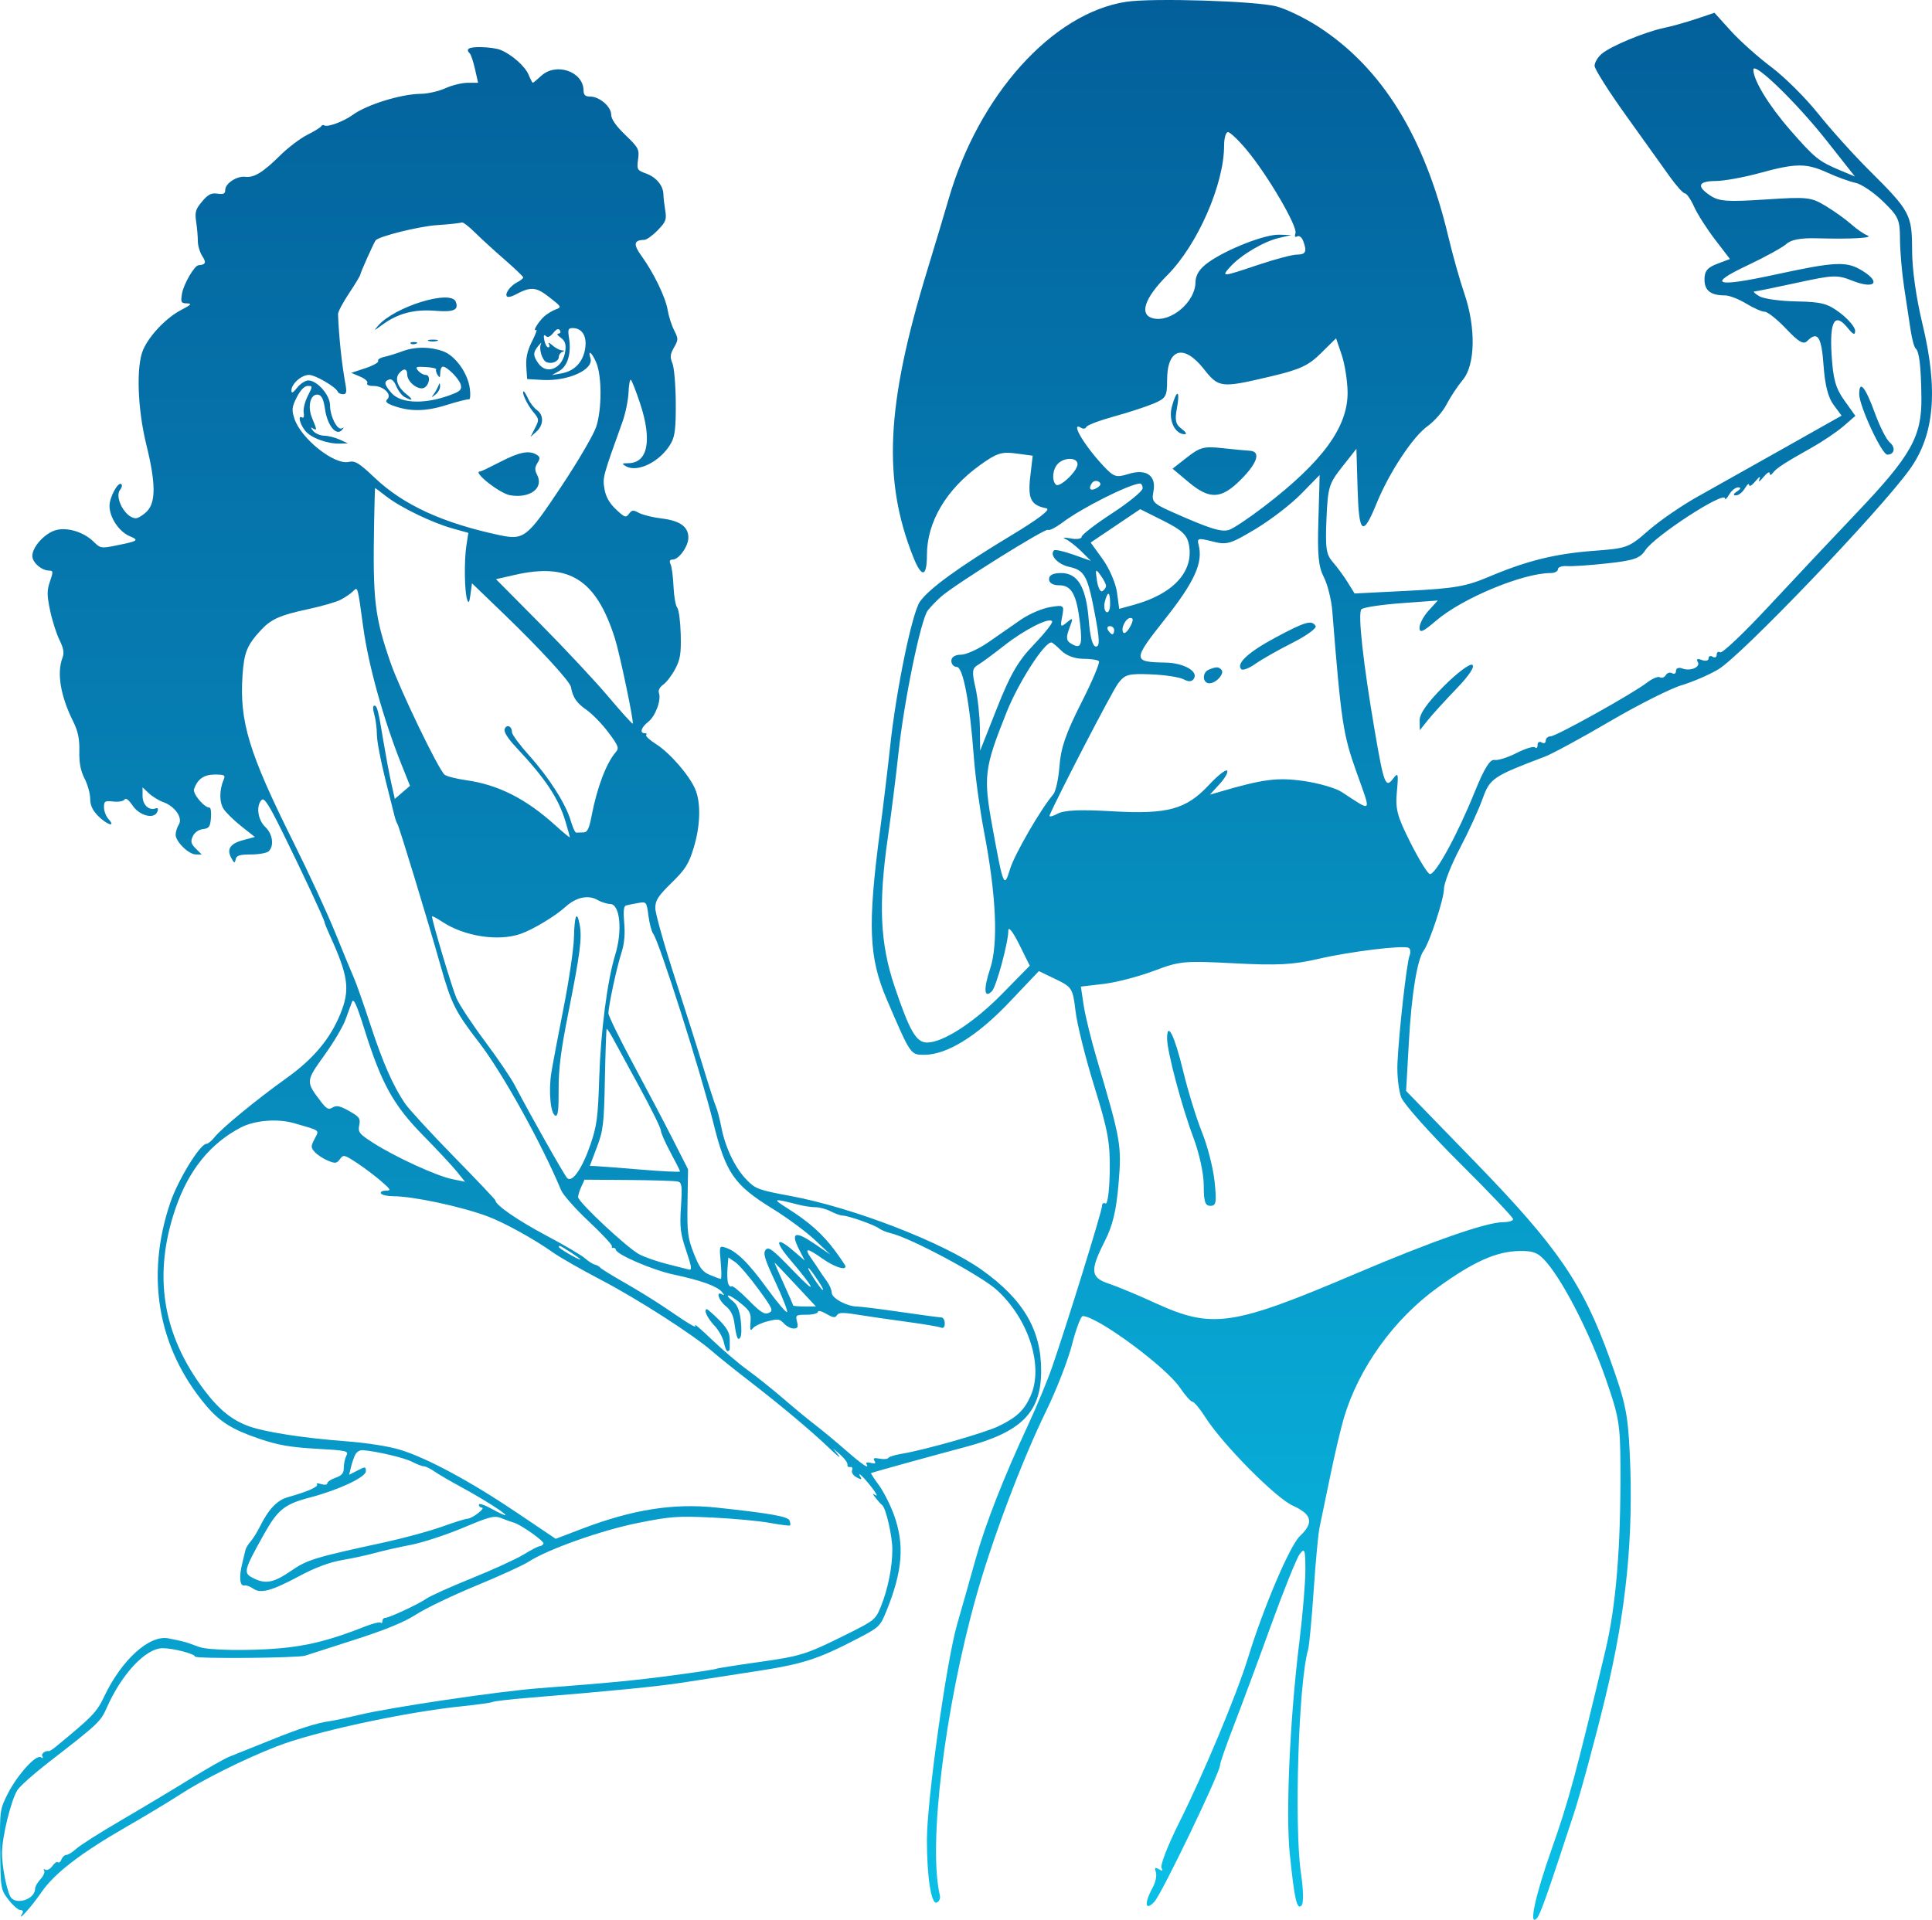 <svg width="164" height="163" viewBox="0 0 164 163" fill="none" xmlns="http://www.w3.org/2000/svg">
<path fill-rule="evenodd" clip-rule="evenodd" d="M95.594 0.153C89.323 1.117 83.056 8.092 80.516 16.933C80.241 17.888 79.421 20.62 78.694 23.003C75.217 34.39 74.913 40.751 77.531 47.315C78.236 49.08 78.682 49.011 78.682 47.136C78.682 44.332 80.309 41.566 83.173 39.502C84.602 38.472 85.019 38.336 86.245 38.501L87.662 38.692L87.453 40.478C87.234 42.352 87.514 42.901 88.819 43.157C89.24 43.239 88.199 44.037 85.715 45.534C81.396 48.138 78.852 49.989 78.088 51.082C77.424 52.033 76.082 58.543 75.569 63.301C75.358 65.254 74.969 68.49 74.705 70.491C73.637 78.575 73.746 81.294 75.284 84.877C77.313 89.602 77.282 89.556 78.472 89.556C80.374 89.556 82.947 87.966 85.649 85.121L88.185 82.45L89.621 83.143C91.007 83.812 91.066 83.909 91.302 85.881C91.438 87.005 92.156 89.879 92.899 92.267C94.053 95.978 94.242 97.029 94.201 99.491C94.174 101.075 94.014 102.287 93.847 102.183C93.679 102.079 93.542 102.181 93.542 102.41C93.542 102.841 90.575 112.42 89.309 116.073C88.913 117.217 88.008 119.401 87.299 120.926C85.194 125.447 83.641 129.413 82.819 132.365C82.394 133.89 81.687 136.386 81.247 137.911C80.337 141.072 78.682 152.878 78.682 156.214C78.682 159.351 79.048 161.709 79.508 161.538C79.719 161.46 79.843 161.191 79.784 160.941C78.772 156.678 80.182 145.093 82.881 135.485C84.232 130.676 86.769 123.957 88.807 119.793C89.671 118.025 90.658 115.491 91 114.16C91.342 112.829 91.75 111.741 91.908 111.741C93.118 111.741 98.945 116.029 100.153 117.809C100.604 118.472 101.087 119.016 101.227 119.017C101.367 119.019 101.854 119.605 102.31 120.32C103.786 122.637 108.276 127.177 109.752 127.844C111.381 128.581 111.542 129.291 110.34 130.423C109.492 131.223 107.248 136.487 105.949 140.725C104.981 143.88 102.192 150.556 100.067 154.804C99.127 156.683 98.465 158.393 98.595 158.605C98.75 158.855 98.673 158.89 98.375 158.706C98.055 158.508 97.975 158.575 98.111 158.93C98.218 159.209 98.095 159.819 97.836 160.286C97.113 161.597 97.202 162.307 97.985 161.473C98.625 160.792 103.564 150.518 103.564 149.869C103.564 149.681 104.093 148.162 104.74 146.493C105.386 144.823 106.802 141.009 107.885 138.016C108.968 135.023 110.067 132.293 110.327 131.95C110.744 131.397 110.8 131.547 110.81 133.242C110.816 134.296 110.584 137.081 110.294 139.431C109.493 145.918 109.131 153.962 109.484 157.403C109.883 161.286 110.087 162.184 110.48 161.789C110.666 161.603 110.648 160.496 110.435 159.053C109.845 155.052 110.232 142.838 111.037 140.076C111.135 139.741 111.348 137.479 111.512 135.049C111.676 132.62 111.898 130.223 112.005 129.723C112.113 129.223 112.515 127.284 112.898 125.415C113.282 123.546 113.81 121.292 114.072 120.406C115.331 116.156 118.309 112.008 122.032 109.321C125.121 107.092 127.037 106.241 129.02 106.214C130.204 106.198 130.611 106.377 131.325 107.228C132.812 109.001 134.978 113.27 136.283 117C137.434 120.293 137.536 120.899 137.553 124.566C137.584 131.444 137.181 136.343 136.271 140.164C133.786 150.59 133.154 152.926 131.727 156.962C130.303 160.989 129.73 163.675 130.47 162.851C130.757 162.532 131.331 160.908 133.585 154.03C134.179 152.218 135.384 147.773 136.263 144.151C138.05 136.779 138.682 130.454 138.341 123.353C138.178 119.978 137.983 119.057 136.646 115.343C134.361 108.992 132.234 105.888 125.22 98.663L119.36 92.626L119.597 88.416C119.822 84.415 120.299 81.477 120.847 80.717C121.36 80.005 122.571 76.326 122.571 75.479C122.571 74.995 123.173 73.453 123.909 72.051C124.645 70.65 125.518 68.751 125.848 67.831C126.476 66.08 126.709 65.923 131.142 64.24C131.77 64.001 134.249 62.656 136.651 61.25C139.052 59.844 141.788 58.464 142.729 58.184C143.671 57.903 145.08 57.295 145.86 56.832C147.801 55.681 159.456 43.511 162.079 39.895C164.216 36.95 164.552 33.136 163.177 27.445C162.653 25.273 162.313 22.849 162.311 21.27C162.308 18.218 162.15 17.921 158.684 14.476C157.354 13.152 155.398 10.981 154.337 9.65C153.277 8.32 151.488 6.54 150.363 5.697C149.237 4.853 147.691 3.47 146.925 2.624L145.533 1.085L143.988 1.605C143.138 1.89 141.898 2.237 141.232 2.376C139.641 2.706 136.724 3.921 135.962 4.57C135.63 4.853 135.357 5.311 135.357 5.586C135.357 5.861 136.55 7.748 138.007 9.778C139.464 11.809 141.126 14.133 141.702 14.944C142.277 15.754 142.871 16.417 143.022 16.417C143.173 16.417 143.523 16.924 143.801 17.543C144.078 18.163 144.877 19.417 145.576 20.33L146.848 21.99L145.768 22.399C144.929 22.717 144.688 23.015 144.688 23.735C144.688 24.673 145.219 25.082 146.436 25.082C146.796 25.082 147.6 25.394 148.222 25.774C148.845 26.155 149.554 26.467 149.799 26.468C150.045 26.468 150.864 27.121 151.62 27.919C152.677 29.034 153.089 29.274 153.403 28.959C154.286 28.073 154.618 28.563 154.793 31.007C154.913 32.698 155.18 33.75 155.647 34.377L156.326 35.29L151.458 38.035C148.78 39.545 145.474 41.402 144.112 42.163C142.75 42.923 140.865 44.221 139.923 45.047C138.268 46.5 138.113 46.557 135.315 46.765C132.017 47.01 129.6 47.608 126.372 48.977C124.458 49.788 123.45 49.963 119.556 50.159L114.985 50.388L114.394 49.434C114.07 48.91 113.505 48.141 113.14 47.726C112.573 47.081 112.494 46.548 112.599 44.071C112.713 41.367 112.803 41.069 113.931 39.639L115.141 38.105L115.24 41.498C115.353 45.367 115.68 45.62 116.85 42.749C117.92 40.122 119.933 37.072 121.186 36.177C121.763 35.764 122.489 34.932 122.798 34.328C123.107 33.723 123.726 32.788 124.175 32.248C125.238 30.97 125.292 27.805 124.299 24.91C123.919 23.802 123.309 21.633 122.942 20.09C120.928 11.604 117.324 5.775 111.927 2.277C110.779 1.533 109.167 0.752 108.344 0.541C106.54 0.08 97.8 -0.186 95.594 0.153ZM155.083 11.976L157.457 14.987L156.171 14.448C154.391 13.702 154.033 13.412 151.966 11.044C150.151 8.964 148.835 6.811 148.835 5.918C148.835 5.151 152.516 8.719 155.083 11.976ZM105.838 12.744C107.615 14.876 110.177 19.26 109.967 19.808C109.871 20.06 109.93 20.18 110.098 20.076C110.266 19.972 110.497 20.133 110.612 20.433C110.964 21.353 110.851 21.616 110.104 21.616C109.71 21.616 108.23 22.006 106.814 22.483C103.706 23.529 103.635 23.534 104.438 22.645C105.328 21.659 107.24 20.521 108.526 20.214L109.611 19.954L108.575 19.927C107.366 19.895 104.14 21.158 102.576 22.274C101.83 22.807 101.487 23.341 101.479 23.98C101.458 25.646 99.38 27.402 97.876 27.024C96.675 26.721 97.14 25.319 99.09 23.363C101.656 20.789 103.909 15.644 103.909 12.358C103.909 11.73 104.057 11.217 104.238 11.217C104.418 11.217 105.139 11.904 105.838 12.744ZM155.133 14.664C155.946 15.035 157.017 15.422 157.514 15.525C158.011 15.629 159.061 16.339 159.847 17.105C161.162 18.384 161.277 18.642 161.283 20.316C161.287 21.317 161.445 23.15 161.633 24.389C161.821 25.628 162.07 27.266 162.185 28.029C162.3 28.791 162.493 29.493 162.613 29.589C162.92 29.832 163.071 31.126 163.101 33.771C163.139 37.051 162.222 38.688 157.663 43.48C155.564 45.687 152.155 49.311 150.088 51.533C148.02 53.755 146.193 55.489 146.027 55.386C145.861 55.283 145.725 55.373 145.725 55.586C145.725 55.799 145.569 55.877 145.379 55.76C145.189 55.642 145.034 55.705 145.034 55.902C145.034 56.097 144.775 56.158 144.459 56.036C144.098 55.897 143.968 55.953 144.111 56.184C144.391 56.639 143.494 57.023 142.788 56.752C142.502 56.642 142.269 56.734 142.269 56.956C142.269 57.178 142.124 57.27 141.947 57.161C141.77 57.051 141.526 57.122 141.405 57.319C141.284 57.516 141.058 57.599 140.903 57.503C140.749 57.407 140.254 57.613 139.804 57.96C138.58 58.905 132.092 62.519 131.62 62.519C131.395 62.519 131.21 62.684 131.21 62.886C131.21 63.088 131.055 63.157 130.865 63.039C130.675 62.921 130.519 63.016 130.519 63.249C130.519 63.483 130.422 63.577 130.304 63.458C130.185 63.339 129.48 63.553 128.737 63.933C127.995 64.313 127.147 64.579 126.853 64.525C126.476 64.454 125.984 65.255 125.173 67.261C123.704 70.893 121.818 74.336 121.367 74.209C121.174 74.154 120.43 72.945 119.715 71.52C118.593 69.286 118.437 68.694 118.577 67.198C118.72 65.679 118.682 65.543 118.269 66.093C117.618 66.961 117.477 66.602 116.707 62.114C115.711 56.305 115.243 52.051 115.566 51.728C115.722 51.571 117.246 51.339 118.952 51.213L122.052 50.984L121.275 51.834C120.847 52.302 120.497 52.959 120.497 53.296C120.497 53.781 120.788 53.657 121.913 52.691C124.123 50.795 129.274 48.654 131.629 48.654C131.969 48.654 132.247 48.507 132.247 48.328C132.247 48.15 132.597 48.031 133.025 48.064C133.452 48.098 135.001 47.993 136.466 47.83C138.705 47.582 139.216 47.404 139.664 46.718C140.451 45.513 146.4 41.643 146.427 42.319C146.432 42.467 146.596 42.314 146.789 41.981C146.983 41.647 147.328 41.377 147.557 41.379C147.81 41.383 147.77 41.515 147.453 41.721C147.136 41.926 147.096 42.059 147.349 42.062C147.577 42.065 147.923 41.794 148.116 41.461C148.31 41.127 148.473 41.001 148.479 41.181C148.485 41.36 148.734 41.204 149.034 40.834C149.333 40.464 149.477 40.395 149.354 40.681C149.23 40.967 149.374 40.898 149.674 40.528C149.973 40.158 150.22 40.002 150.223 40.181C150.226 40.368 150.337 40.359 150.482 40.161C150.775 39.761 151.453 39.319 153.81 37.993C154.741 37.47 155.95 36.651 156.499 36.175L157.496 35.308L156.57 34.014C155.824 32.971 155.612 32.22 155.48 30.161C155.294 27.257 155.747 26.485 156.84 27.839C157.31 28.422 157.475 28.485 157.475 28.085C157.475 27.788 156.914 27.115 156.229 26.591C155.156 25.77 154.638 25.631 152.504 25.593C151.141 25.57 149.719 25.372 149.344 25.154C148.969 24.935 148.782 24.752 148.928 24.746C149.074 24.741 150.692 24.41 152.525 24.012C155.641 23.334 155.948 23.323 157.254 23.838C159.106 24.568 159.706 23.999 158.126 23.011C156.758 22.156 155.866 22.193 150.648 23.323C145.611 24.413 144.869 24.169 148.301 22.548C149.812 21.834 151.315 21.009 151.639 20.714C152.048 20.343 152.851 20.195 154.247 20.233C157.205 20.312 159.104 20.202 158.512 19.986C158.226 19.882 157.604 19.451 157.129 19.028C156.654 18.606 155.676 17.907 154.955 17.475C153.725 16.737 153.414 16.704 149.855 16.938C146.646 17.148 145.933 17.099 145.204 16.62C143.983 15.818 144.136 15.378 145.639 15.368C146.352 15.363 148.023 15.06 149.354 14.695C152.456 13.845 153.325 13.84 155.133 14.664ZM114.391 33.244C114.449 36.22 112.297 39.181 107.295 43.01C106.022 43.985 104.689 44.876 104.334 44.989C103.675 45.198 102.707 44.895 99.52 43.48C97.882 42.753 97.738 42.599 97.908 41.749C98.179 40.389 97.318 39.773 95.802 40.239C94.726 40.571 94.556 40.514 93.622 39.513C91.98 37.753 90.81 35.725 91.785 36.33C91.958 36.438 92.153 36.401 92.216 36.25C92.28 36.098 93.324 35.701 94.536 35.368C95.748 35.034 97.264 34.541 97.905 34.272C98.976 33.824 99.071 33.661 99.071 32.276C99.071 29.588 100.473 29.158 102.181 31.322C103.455 32.934 103.636 32.956 107.766 31.984C110.351 31.375 111.05 31.055 112.129 29.991L113.413 28.722L113.885 30.109C114.145 30.871 114.372 32.282 114.391 33.244ZM157.821 33.468C157.821 34.465 159.742 38.601 160.205 38.601C160.814 38.601 160.935 37.996 160.413 37.562C160.132 37.328 159.567 36.214 159.157 35.086C158.344 32.847 157.82 32.214 157.821 33.468ZM99.476 34.528C99.166 35.672 99.727 36.868 100.573 36.868C100.77 36.868 100.646 36.659 100.298 36.404C99.794 36.034 99.713 35.681 99.902 34.67C100.196 33.099 99.892 32.998 99.476 34.528ZM100.771 38.825L99.534 39.794L100.891 40.931C102.688 42.438 103.668 42.392 105.332 40.722C106.764 39.285 107.055 38.317 106.069 38.268C105.737 38.251 104.687 38.152 103.737 38.047C102.214 37.878 101.861 37.971 100.771 38.825ZM91.468 39.407C91.468 40.002 89.934 41.453 89.629 41.146C89.259 40.776 89.356 39.819 89.809 39.364C90.366 38.805 91.468 38.834 91.468 39.407ZM111.915 44.107C111.822 47.12 111.915 48.106 112.375 48.999C112.693 49.614 113.017 50.919 113.095 51.899C113.845 61.291 114.003 62.346 115.145 65.549C116.426 69.145 116.556 68.974 113.872 67.233C113.363 66.903 111.915 66.487 110.652 66.308C108.435 65.993 107.221 66.149 103.564 67.221L102.7 67.474L103.536 66.558C103.996 66.054 104.278 65.546 104.162 65.429C104.045 65.313 103.358 65.854 102.634 66.633C100.693 68.721 99.126 69.151 94.433 68.882C91.65 68.722 90.344 68.78 89.769 69.09C89.329 69.326 89.026 69.387 89.096 69.225C89.847 67.48 94.418 58.675 94.91 58.025C95.491 57.259 95.777 57.18 97.703 57.256C98.883 57.303 100.13 57.493 100.475 57.678C100.905 57.908 101.18 57.889 101.349 57.614C101.734 56.991 100.466 56.282 98.919 56.255C96.124 56.207 96.124 56.059 98.913 52.537C101.4 49.396 102.137 47.767 101.747 46.271C101.595 45.689 101.702 45.661 102.914 45.97C104.146 46.284 104.429 46.202 106.585 44.91C107.869 44.139 109.614 42.795 110.461 41.922C111.308 41.049 112.008 40.334 112.016 40.334C112.024 40.334 111.978 42.032 111.915 44.107ZM93.157 41.399C92.602 41.742 92.35 41.56 92.667 41.045C92.794 40.839 93.06 40.77 93.257 40.892C93.489 41.036 93.454 41.214 93.157 41.399ZM96.993 41.461C96.991 41.699 95.824 42.654 94.401 43.583C92.978 44.511 91.814 45.411 91.814 45.582C91.814 45.754 91.386 45.812 90.864 45.712C90.341 45.611 90.147 45.632 90.432 45.756C90.717 45.881 91.322 46.351 91.777 46.8L92.603 47.618L91.118 47.092C90.301 46.803 89.56 46.639 89.471 46.728C89.07 47.131 89.79 47.916 90.757 48.129C92.079 48.42 92.328 48.883 92.956 52.222C93.349 54.311 93.365 54.893 93.029 54.893C92.749 54.893 92.537 54.107 92.419 52.64C92.197 49.853 91.492 48.654 90.078 48.654C89.394 48.654 89.049 48.828 89.049 49.173C89.049 49.495 89.374 49.693 89.901 49.693C90.968 49.693 91.39 50.466 91.682 52.95C91.905 54.855 91.746 55.169 90.85 54.599C90.51 54.383 90.492 54.084 90.775 53.339C91.114 52.444 91.097 52.403 90.56 52.848C90.029 53.288 89.992 53.241 90.163 52.341C90.346 51.375 90.319 51.354 89.133 51.547C88.463 51.656 87.354 52.133 86.668 52.607C85.982 53.081 84.736 53.946 83.9 54.528C83.063 55.11 82.014 55.586 81.567 55.586C81.076 55.586 80.755 55.791 80.755 56.106C80.755 56.392 80.964 56.626 81.218 56.626C81.75 56.626 82.326 59.666 82.663 64.252C82.782 65.873 83.169 68.712 83.523 70.562C84.571 76.034 84.754 80.116 84.047 82.251C83.469 83.996 83.535 84.827 84.199 84.16C84.574 83.783 85.593 80.024 85.593 79.016C85.593 78.619 85.978 79.102 86.504 80.16L87.414 81.992L85.035 84.415C82.683 86.81 80.048 88.516 78.701 88.516C77.778 88.516 77.228 87.574 75.95 83.795C74.699 80.1 74.55 76.75 75.379 71.011C75.654 69.105 76.056 65.907 76.271 63.905C76.75 59.456 78.167 52.578 78.763 51.82C79.003 51.514 79.511 50.988 79.891 50.653C81.054 49.626 88.777 44.799 88.962 44.984C89.057 45.079 89.621 44.792 90.215 44.345C91.822 43.138 95.753 41.154 96.739 41.054C96.881 41.039 96.996 41.223 96.993 41.461ZM100.918 46.216C101.372 48.494 99.621 50.423 96.261 51.349L95.005 51.695L94.818 50.299C94.715 49.531 94.17 48.264 93.607 47.484L92.582 46.065L94.685 44.648L96.788 43.231L98.752 44.215C100.319 45.001 100.756 45.404 100.918 46.216ZM93.887 49.739C93.887 49.882 93.749 50.085 93.581 50.189C93.412 50.294 93.202 49.889 93.114 49.29C92.97 48.305 93 48.261 93.421 48.84C93.678 49.191 93.887 49.596 93.887 49.739ZM94.233 51.274C94.233 51.761 94.092 52.073 93.92 51.967C93.748 51.86 93.688 51.461 93.788 51.08C94.036 50.126 94.233 50.212 94.233 51.274ZM87.735 54.755C86.424 56.119 85.757 57.272 84.633 60.112L83.201 63.732L83.179 61.825C83.167 60.777 82.996 59.217 82.798 58.359C82.49 57.023 82.522 56.749 83.017 56.453C83.335 56.262 84.341 55.52 85.252 54.804C86.997 53.431 89.159 52.348 89.314 52.768C89.364 52.905 88.654 53.799 87.735 54.755ZM95.945 53.19C95.733 53.587 95.475 53.828 95.372 53.724C95.087 53.439 95.543 52.467 95.962 52.467C96.218 52.467 96.213 52.688 95.945 53.19ZM108.264 54.135C105.955 55.372 104.902 56.35 105.37 56.821C105.495 56.946 106.034 56.739 106.568 56.361C107.102 55.983 108.516 55.181 109.711 54.578C110.906 53.976 111.791 53.332 111.678 53.148C111.35 52.616 110.803 52.774 108.264 54.135ZM94.579 53.506C94.579 53.697 94.51 53.853 94.426 53.853C94.342 53.853 94.178 53.697 94.06 53.506C93.943 53.316 94.011 53.16 94.213 53.16C94.414 53.16 94.579 53.316 94.579 53.506ZM90.086 55.239C90.501 55.656 91.238 55.933 91.929 55.933C92.563 55.933 93.171 56.023 93.282 56.134C93.392 56.245 92.717 57.844 91.781 59.687C90.489 62.233 90.046 63.514 89.937 65.018C89.858 66.107 89.62 67.199 89.408 67.445C88.365 68.658 86.118 72.537 85.743 73.774C85.234 75.45 85.171 75.301 84.259 70.305C83.457 65.911 83.536 65.255 85.445 60.472C86.453 57.946 88.635 54.546 89.249 54.546C89.329 54.546 89.706 54.858 90.086 55.239ZM122.549 58.27C121.157 59.666 120.501 60.597 120.509 61.163L120.521 61.999L121.214 61.132C121.595 60.656 122.684 59.459 123.633 58.474C124.696 57.37 125.214 56.591 124.98 56.447C124.77 56.316 123.689 57.127 122.549 58.27ZM102.613 56.855C102.028 57.093 102.063 58.013 102.658 58.013C103.244 58.013 103.987 57.166 103.676 56.854C103.423 56.6 103.244 56.6 102.613 56.855ZM119.649 81.147C119.403 81.791 118.749 87.604 118.625 90.249C118.576 91.298 118.726 92.624 118.958 93.196C119.19 93.768 121.418 96.263 123.91 98.742C126.401 101.22 128.441 103.365 128.443 103.508C128.444 103.651 128.065 103.768 127.6 103.768C126.186 103.768 121.601 105.366 115.223 108.08C104.556 112.621 102.928 112.859 98.005 110.606C96.563 109.945 94.814 109.217 94.117 108.986C92.567 108.473 92.51 107.882 93.77 105.403C94.453 104.061 94.756 102.799 94.949 100.508C95.224 97.24 95.156 96.851 93.099 89.888C92.617 88.259 92.117 86.215 91.987 85.346L91.751 83.766L93.683 83.539C94.746 83.413 96.662 82.915 97.942 82.432C100.151 81.598 100.495 81.566 104.773 81.788C108.433 81.979 109.762 81.91 111.863 81.423C114.586 80.791 119.091 80.237 119.571 80.474C119.726 80.551 119.762 80.853 119.649 81.147ZM99.071 88.178C99.071 89.278 100.309 93.942 101.308 96.603C101.814 97.953 102.181 99.656 102.181 100.656C102.181 102.025 102.299 102.381 102.749 102.381C103.236 102.381 103.286 102.088 103.101 100.31C102.982 99.171 102.502 97.293 102.033 96.136C101.565 94.98 100.843 92.634 100.43 90.923C99.705 87.92 99.071 86.641 99.071 88.178Z" fill="url(#paint0_linear_101_5)"/>
<path fill-rule="evenodd" clip-rule="evenodd" d="M42.474 4.232C43.422 4.612 44.57 5.622 44.865 6.335C45.023 6.716 45.187 7.028 45.229 7.028C45.271 7.028 45.59 6.765 45.937 6.443C47.197 5.275 49.511 6.065 49.534 7.672C49.54 8.067 49.679 8.198 50.095 8.198C50.885 8.198 51.882 9.056 51.882 9.735C51.882 10.112 52.286 10.693 53.084 11.461C54.209 12.546 54.279 12.679 54.164 13.531C54.048 14.396 54.083 14.456 54.84 14.73C55.703 15.042 56.303 15.765 56.315 16.507C56.319 16.763 56.388 17.371 56.468 17.857C56.598 18.641 56.525 18.834 55.828 19.551C55.395 19.997 54.883 20.364 54.69 20.367C53.796 20.383 53.736 20.739 54.459 21.738C55.493 23.165 56.501 25.252 56.678 26.333C56.763 26.848 57.008 27.615 57.223 28.038C57.589 28.759 57.588 28.851 57.212 29.506C56.886 30.075 56.861 30.323 57.078 30.843C57.225 31.194 57.353 32.692 57.363 34.172C57.377 36.297 57.296 37.017 56.98 37.596C56.131 39.145 54.142 40.172 53.129 39.584C52.751 39.363 52.776 39.333 53.344 39.327C55.003 39.309 55.376 37.361 54.323 34.213C53.993 33.225 53.65 32.345 53.562 32.257C53.474 32.169 53.38 32.643 53.353 33.31C53.326 33.977 53.095 35.102 52.841 35.81C51.158 40.495 51.147 40.538 51.311 41.514C51.424 42.183 51.724 42.715 52.289 43.248C53.025 43.943 53.132 43.98 53.389 43.629C53.635 43.292 53.752 43.282 54.24 43.548C54.552 43.718 55.418 43.931 56.166 44.021C57.719 44.21 58.434 44.721 58.434 45.643C58.434 46.378 57.628 47.51 57.105 47.51C56.849 47.51 56.798 47.628 56.928 47.92C57.028 48.145 57.139 48.995 57.173 49.809C57.208 50.623 57.348 51.425 57.485 51.59C57.622 51.755 57.757 52.774 57.784 53.854C57.825 55.488 57.747 55.981 57.318 56.796C57.034 57.335 56.576 57.933 56.3 58.127C56.008 58.331 55.854 58.624 55.932 58.827C56.155 59.408 55.645 60.799 55.033 61.281C54.424 61.76 54.27 62.252 54.729 62.252C54.879 62.252 54.934 62.319 54.852 62.402C54.769 62.484 55.148 62.835 55.693 63.181C56.866 63.924 58.53 65.844 59.021 67.018C59.51 68.188 59.455 70.113 58.88 71.997C58.464 73.358 58.18 73.806 57.008 74.955C55.86 76.079 55.626 76.443 55.626 77.101C55.626 77.537 56.355 80.139 57.246 82.884C58.137 85.629 59.249 89.139 59.716 90.683C60.184 92.228 60.66 93.702 60.775 93.959C60.889 94.216 61.096 95.006 61.234 95.714C61.572 97.444 62.398 99.164 63.376 100.171C64.128 100.944 64.379 101.037 67.099 101.542C72.41 102.527 80.093 105.498 83.355 107.828C86.879 110.345 88.391 112.925 88.38 116.401C88.37 119.928 86.699 121.6 81.923 122.862C79.342 123.544 74.006 125.021 73.939 125.072C73.909 125.095 74.208 125.555 74.604 126.094C75 126.633 75.578 127.773 75.888 128.627C76.796 131.13 76.62 133.394 75.256 136.757C74.71 138.105 74.65 138.162 72.708 139.169C69.371 140.899 68.13 141.293 64.05 141.916C61.926 142.24 59.188 142.663 57.966 142.856C55.913 143.18 51.903 143.577 44.827 144.155C43.278 144.281 41.925 144.438 41.82 144.503C41.715 144.568 40.54 144.732 39.209 144.869C34.355 145.366 26.606 147.048 23.451 148.29C20.604 149.41 17.245 151.086 15.261 152.376C14.36 152.962 12.362 154.166 10.822 155.051C6.834 157.342 4.599 159.064 3.487 160.702C2.691 161.874 1.368 163.334 1.892 162.463C2 162.283 1.938 162.17 1.73 162.17C1.545 162.17 1.091 161.775 0.722 161.293C0.06 160.427 0.05 160.37 0.012 157.035C-0.026 153.733 -0.011 153.623 0.652 152.31C1.463 150.702 3.054 148.942 3.465 149.196C3.637 149.302 3.69 149.275 3.598 149.127C3.465 148.912 3.814 148.625 4.146 148.676C4.21 148.686 4.473 148.521 4.731 148.309C7.869 145.729 8.207 145.379 8.847 144.035C10.335 140.911 12.687 138.785 14.299 139.105C15.434 139.331 15.699 139.396 16.138 139.557C16.363 139.639 16.732 139.77 16.957 139.847C17.751 140.12 21.14 140.173 23.685 139.953C26.146 139.74 28.044 139.258 30.972 138.102C31.633 137.841 32.239 137.691 32.317 137.77C32.396 137.848 32.46 137.789 32.46 137.639C32.46 137.489 32.562 137.366 32.687 137.366C33.025 137.366 35.531 136.197 36.204 135.726C36.525 135.5 38.263 134.72 40.065 133.991C41.867 133.263 43.848 132.355 44.468 131.974C45.087 131.594 45.687 131.282 45.799 131.282C45.912 131.282 46.063 131.186 46.136 131.069C46.254 130.878 44.161 129.404 43.575 129.264C43.446 129.234 43.014 129.079 42.615 128.92C41.95 128.656 41.669 128.724 39.276 129.728C37.839 130.33 35.852 130.979 34.859 131.169C33.867 131.359 32.526 131.662 31.88 131.842C31.233 132.022 29.968 132.297 29.067 132.453C27.962 132.644 26.78 133.083 25.44 133.8C23.04 135.083 22.134 135.33 21.487 134.877C21.23 134.697 20.896 134.578 20.745 134.612C20.361 134.7 20.274 133.908 20.547 132.803C20.674 132.288 20.806 131.74 20.839 131.586C20.873 131.431 21.067 131.115 21.27 130.884C21.473 130.652 21.822 130.095 22.046 129.644C22.794 128.138 23.515 127.375 24.433 127.118C26.089 126.655 27.083 126.217 26.904 126.029C26.807 125.926 26.964 125.915 27.253 126.004C27.549 126.095 27.78 126.066 27.78 125.939C27.78 125.814 28.096 125.602 28.482 125.467C29.021 125.279 29.184 125.08 29.184 124.61C29.184 124.273 29.284 123.809 29.407 123.579C29.614 123.192 29.423 123.149 26.832 123.003C24.641 122.879 23.593 122.695 22.01 122.157C19.677 121.363 18.639 120.708 17.436 119.269C13.399 114.439 12.34 108.366 14.448 102.13C15.107 100.181 16.985 97.118 17.52 97.118C17.656 97.118 17.968 96.863 18.214 96.551C18.81 95.793 21.799 93.339 24.338 91.524C26.596 89.909 28.011 88.224 28.876 86.122C29.734 84.037 29.586 82.903 28.002 79.424C27.751 78.874 27.546 78.366 27.546 78.295C27.546 78.097 25.725 74.192 24.024 70.742C22.831 68.321 22.43 67.695 22.211 67.914C21.719 68.406 21.879 69.611 22.515 70.208C23.141 70.796 23.288 71.798 22.819 72.267C22.665 72.422 21.988 72.548 21.315 72.548C20.339 72.548 20.075 72.631 20.006 72.958C19.931 73.316 19.885 73.303 19.639 72.857C19.22 72.099 19.53 71.626 20.641 71.329L21.635 71.063L20.499 70.165C19.875 69.671 19.192 69.006 18.983 68.686C18.607 68.113 18.612 67.052 18.994 66.172C19.146 65.821 19.039 65.762 18.247 65.762C17.316 65.762 16.777 66.135 16.474 66.989C16.336 67.379 17.325 68.57 17.788 68.57C17.893 68.57 17.947 68.965 17.907 69.448C17.845 70.197 17.745 70.335 17.223 70.396C16.855 70.439 16.513 70.683 16.365 71.007C16.163 71.45 16.209 71.638 16.619 72.048L17.12 72.548H16.632C16.024 72.548 14.91 71.465 14.91 70.875C14.91 70.633 15.031 70.241 15.18 70.004C15.531 69.441 14.853 68.461 13.867 68.107C13.486 67.971 12.933 67.632 12.638 67.355L12.102 66.85V67.585C12.102 68.336 12.638 68.842 13.213 68.636C13.403 68.568 13.454 68.665 13.359 68.914C13.101 69.587 11.845 69.273 11.25 68.387C10.927 67.906 10.674 67.718 10.571 67.883C10.482 68.028 10.052 68.105 9.617 68.054C8.906 67.972 8.826 68.021 8.826 68.54C8.826 68.858 9 69.311 9.213 69.546C9.869 70.272 9.094 70.044 8.34 69.29C7.855 68.805 7.656 68.377 7.656 67.819C7.656 67.385 7.442 66.614 7.18 66.104C6.841 65.445 6.713 64.772 6.734 63.773C6.757 62.706 6.625 62.088 6.184 61.197C5.137 59.084 4.814 57.136 5.3 55.859C5.464 55.428 5.401 55.05 5.048 54.337C4.79 53.815 4.432 52.688 4.253 51.833C3.979 50.523 3.977 50.134 4.243 49.362C4.527 48.538 4.52 48.446 4.171 48.446C3.535 48.446 2.742 47.755 2.743 47.204C2.745 46.465 3.719 45.355 4.641 45.042C5.617 44.711 7.096 45.142 7.963 46.009C8.504 46.55 8.604 46.568 9.792 46.328C11.754 45.933 11.84 45.875 10.995 45.517C10.096 45.136 9.295 43.925 9.296 42.947C9.297 42.203 10.041 40.847 10.304 41.11C10.389 41.196 10.343 41.406 10.202 41.577C9.674 42.212 10.652 44 11.527 44C11.726 44 12.147 43.742 12.463 43.426C13.241 42.648 13.228 41.026 12.418 37.739C11.669 34.696 11.549 31.073 12.152 29.693C12.683 28.479 14.117 26.976 15.362 26.327C16.228 25.876 16.325 25.768 15.874 25.759C15.37 25.749 15.329 25.67 15.447 24.941C15.577 24.141 16.498 22.549 16.846 22.521C17.46 22.473 17.535 22.299 17.174 21.749C16.965 21.429 16.793 20.855 16.794 20.474C16.795 20.093 16.73 19.353 16.651 18.829C16.528 18.015 16.6 17.766 17.151 17.112C17.661 16.504 17.932 16.366 18.458 16.444C18.978 16.52 19.122 16.449 19.122 16.119C19.122 15.577 20.108 14.928 20.805 15.012C21.561 15.103 22.32 14.643 23.75 13.225C24.429 12.551 25.482 11.75 26.09 11.445C26.698 11.139 27.23 10.809 27.273 10.712C27.316 10.615 27.436 10.587 27.539 10.651C27.808 10.817 29.193 10.302 29.93 9.762C31.13 8.883 34.04 7.982 35.736 7.965C36.315 7.959 37.248 7.746 37.809 7.491C38.37 7.236 39.224 7.028 39.706 7.028H40.583L40.324 5.877C40.181 5.245 39.985 4.648 39.889 4.551C39.491 4.154 39.775 3.987 40.825 4.001C41.437 4.009 42.179 4.113 42.474 4.232ZM37.093 19.115C35.551 19.22 32.159 20.063 31.886 20.409C31.738 20.597 30.588 23.163 30.588 23.306C30.588 23.394 30.158 24.109 29.633 24.896C29.108 25.682 28.685 26.485 28.693 26.68C28.773 28.651 29.008 30.872 29.32 32.593C29.448 33.297 29.407 33.47 29.117 33.47C28.918 33.47 28.72 33.378 28.677 33.265C28.522 32.858 26.767 31.832 26.226 31.832C25.591 31.832 24.738 32.588 24.738 33.151C24.738 33.429 24.869 33.366 25.223 32.917C25.489 32.578 25.919 32.3 26.177 32.3C26.921 32.3 28.014 33.549 28.014 34.4C28.014 35.345 28.643 36.579 29.018 36.368C29.219 36.256 29.215 36.302 29.006 36.527C28.529 37.04 27.782 36.097 27.588 34.739C27.47 33.919 27.308 33.57 27.017 33.514C26.361 33.388 26.072 34.487 26.494 35.499C26.919 36.515 26.924 36.588 26.551 36.364C26.352 36.245 26.362 36.315 26.58 36.584C26.756 36.802 27.178 36.985 27.516 36.991C27.854 36.996 28.447 37.146 28.833 37.323L29.535 37.644L28.86 37.663C27.77 37.694 26.379 37.175 25.892 36.556C25.427 35.965 25.268 35.208 25.659 35.45C25.781 35.525 25.834 35.342 25.779 35.039C25.725 34.738 25.878 34.104 26.12 33.63C26.549 32.788 26.549 32.768 26.121 32.768C25.845 32.768 25.504 33.119 25.198 33.72C24.776 34.547 24.748 34.785 24.987 35.533C25.522 37.214 28.357 39.485 29.586 39.22C30.149 39.099 30.451 39.282 31.828 40.584C34.246 42.87 37.573 44.402 42.332 45.421C44.487 45.883 44.719 45.702 47.659 41.284C49.057 39.182 50.382 36.919 50.603 36.254C51.095 34.773 51.102 31.956 50.616 30.794C50.254 29.926 49.873 29.628 50.119 30.405C50.43 31.383 48.218 32.386 46.032 32.258L44.745 32.183L44.676 31.13C44.627 30.381 44.769 29.759 45.167 28.974C45.474 28.367 45.626 27.933 45.504 28.008C45.153 28.225 45.705 27.308 46.19 26.869C46.43 26.652 46.87 26.385 47.167 26.275C47.689 26.081 47.671 26.046 46.623 25.229C45.484 24.342 45.059 24.314 43.704 25.039C43.418 25.193 43.117 25.252 43.036 25.171C42.818 24.952 43.313 24.265 43.905 23.964C44.19 23.819 44.418 23.634 44.411 23.552C44.404 23.469 43.687 22.784 42.817 22.027C41.947 21.272 40.813 20.234 40.299 19.723C39.784 19.211 39.286 18.835 39.191 18.888C39.097 18.941 38.153 19.043 37.093 19.115ZM38.689 25.62C38.959 26.323 38.524 26.513 36.933 26.385C35.165 26.243 33.751 26.618 32.46 27.57C31.712 28.122 31.681 28.128 32.108 27.639C33.519 26.024 38.283 24.562 38.689 25.62ZM48.298 28.66C48.513 29.982 48.196 31.081 47.484 31.487L46.851 31.847L47.67 31.7C48.772 31.502 49.491 30.745 49.672 29.591C49.838 28.54 49.416 27.854 48.604 27.854C48.237 27.854 48.188 27.983 48.298 28.66ZM46.327 28.524C46.167 28.363 46.127 28.482 46.205 28.889C46.269 29.221 46.419 29.492 46.541 29.492C46.662 29.492 46.684 29.361 46.59 29.2C46.496 29.039 46.63 29.091 46.887 29.317C47.145 29.542 47.505 29.735 47.688 29.745C47.926 29.758 47.938 29.797 47.728 29.881C47.567 29.946 47.436 30.137 47.436 30.305C47.436 30.677 46.857 30.929 46.404 30.755C46.023 30.609 45.716 29.604 45.925 29.189C46.003 29.034 45.901 29.112 45.698 29.361C45.237 29.93 45.236 30.19 45.694 30.844C46.433 31.899 47.818 31.245 47.991 29.759C48.056 29.199 47.954 28.922 47.588 28.665C47.318 28.477 47.233 28.322 47.398 28.322C47.566 28.322 47.624 28.203 47.529 28.05C47.413 27.862 47.238 27.93 46.963 28.27C46.694 28.602 46.488 28.685 46.327 28.524ZM37.077 28.952C36.849 29.012 36.533 29.008 36.375 28.944C36.216 28.88 36.403 28.831 36.789 28.836C37.175 28.84 37.304 28.893 37.077 28.952ZM35.312 29.184C35.143 29.252 34.941 29.243 34.863 29.165C34.785 29.088 34.923 29.032 35.17 29.043C35.443 29.054 35.498 29.109 35.312 29.184ZM37.608 29.822C38.643 30.194 39.705 31.666 39.88 32.974C39.953 33.516 39.919 33.936 39.804 33.907C39.69 33.879 38.823 34.098 37.877 34.395C36.092 34.954 34.73 34.96 33.299 34.415C32.786 34.219 32.684 34.088 32.886 33.886C33.29 33.482 32.537 32.768 31.708 32.768C31.306 32.768 31.088 32.671 31.175 32.53C31.256 32.399 30.984 32.149 30.57 31.975L29.817 31.658L31.023 31.258C31.687 31.037 32.172 30.764 32.101 30.649C32.03 30.535 32.266 30.377 32.626 30.298C32.985 30.219 33.676 30.005 34.161 29.823C35.224 29.424 36.499 29.424 37.608 29.822ZM37.37 31.657C37.367 32.068 37.319 32.109 37.152 31.843C37.033 31.656 36.976 31.44 37.024 31.362C37.072 31.284 36.68 31.194 36.151 31.163C35.307 31.113 35.227 31.151 35.492 31.469C35.657 31.669 35.945 31.832 36.132 31.832C36.63 31.832 36.413 32.863 35.894 32.962C35.358 33.064 34.566 32.368 34.566 31.796C34.566 31.278 34.26 31.237 33.873 31.704C33.498 32.156 33.754 32.882 34.494 33.464C35.13 33.964 35.056 34.092 34.348 33.713C34.117 33.589 33.798 33.175 33.64 32.793C33.457 32.351 33.232 32.144 33.023 32.224C32.566 32.399 32.609 32.644 33.226 33.36C34.061 34.331 36.317 34.344 38.6 33.391C39.086 33.189 39.209 33.01 39.108 32.653C38.963 32.145 37.955 31.13 37.595 31.13C37.473 31.13 37.372 31.367 37.37 31.657ZM37.355 32.798C37.365 33.008 37.189 33.323 36.964 33.5C36.608 33.779 36.589 33.775 36.816 33.47C36.959 33.277 37.135 32.961 37.207 32.768C37.315 32.474 37.34 32.479 37.355 32.798ZM44.841 33.87C45 34.218 45.333 34.645 45.581 34.819C46.176 35.236 46.154 36.097 45.532 36.651L45.032 37.097L45.413 36.352C45.779 35.635 45.773 35.582 45.243 34.948C44.739 34.345 44.23 33.236 44.457 33.236C44.51 33.236 44.682 33.521 44.841 33.87ZM45.564 38.615C45.855 38.8 45.864 38.919 45.617 39.318C45.391 39.683 45.383 39.918 45.582 40.291C46.191 41.428 45.026 42.33 43.311 42.052C42.41 41.905 40.013 39.996 40.769 40.027C40.835 40.03 41.605 39.661 42.481 39.208C44.097 38.372 44.93 38.211 45.564 38.615ZM31.756 44.41C31.639 50.985 31.802 52.364 33.159 56.285C33.938 58.535 37.224 65.347 37.736 65.772C37.905 65.912 38.732 66.124 39.573 66.243C42.305 66.63 44.636 67.811 47.143 70.077C47.819 70.688 48.372 71.144 48.372 71.091C48.372 71.038 48.209 70.448 48.01 69.778C47.421 67.794 46.32 66.13 43.844 63.487C43.09 62.681 42.749 62.139 42.843 61.893C43.011 61.455 43.458 61.653 43.458 62.166C43.458 62.36 44.116 63.252 44.92 64.146C46.617 66.035 48.032 68.258 48.452 69.695C48.613 70.25 48.819 70.697 48.91 70.69C49 70.682 49.27 70.676 49.511 70.676C49.862 70.676 50.005 70.386 50.23 69.214C50.687 66.84 51.478 64.767 52.273 63.858C52.57 63.519 52.498 63.326 51.64 62.179C51.107 61.466 50.262 60.6 49.762 60.254C48.943 59.686 48.621 59.208 48.465 58.328C48.381 57.858 45.813 55.06 42.818 52.175L40.065 49.524L39.94 50.447C39.844 51.164 39.78 51.266 39.654 50.903C39.428 50.25 39.391 47.606 39.59 46.318L39.756 45.243L38.389 44.86C36.664 44.375 34.028 43.1 32.811 42.161C32.296 41.764 31.86 41.436 31.842 41.433C31.824 41.429 31.786 42.769 31.756 44.41ZM43.704 48.81L42.103 49.174L45.881 52.987C47.959 55.084 50.553 57.861 51.647 59.157C52.74 60.453 53.668 61.48 53.71 61.438C53.828 61.32 52.606 55.483 52.19 54.179C50.601 49.199 48.325 47.759 43.704 48.81ZM28.918 50.92C28.539 51.116 27.289 51.477 26.142 51.722C23.77 52.229 23.007 52.57 22.135 53.515C20.97 54.777 20.721 55.392 20.588 57.324C20.318 61.267 21.125 63.918 24.903 71.495C26.187 74.069 27.791 77.544 28.468 79.217C29.146 80.89 29.859 82.616 30.053 83.051C30.247 83.487 30.862 85.237 31.42 86.94C32.484 90.191 33.361 92.191 34.376 93.685C34.71 94.177 36.575 96.205 38.519 98.192C40.463 100.178 42.054 101.856 42.054 101.921C42.054 102.306 43.942 103.612 46.347 104.889C47.872 105.699 49.358 106.572 49.65 106.829C49.942 107.086 50.325 107.332 50.502 107.374C50.679 107.417 50.878 107.528 50.944 107.621C51.009 107.715 51.958 108.301 53.052 108.925C54.146 109.549 55.671 110.491 56.441 111.018C58.628 112.515 59.19 112.842 59.005 112.512C58.913 112.346 59.562 112.908 60.449 113.76C61.336 114.611 62.693 115.766 63.465 116.326C64.237 116.885 65.606 117.98 66.507 118.759C67.408 119.538 68.618 120.537 69.198 120.979C69.777 121.422 70.949 122.394 71.803 123.14C73.238 124.394 73.862 124.804 73.54 124.284C73.468 124.167 73.636 124.131 73.914 124.204C74.288 124.302 74.37 124.257 74.231 124.031C74.088 123.801 74.195 123.755 74.667 123.846C75.011 123.912 75.344 123.883 75.406 123.783C75.468 123.683 75.965 123.528 76.511 123.438C78.488 123.114 83.612 121.654 84.785 121.08C86.309 120.334 86.926 119.755 87.471 118.554C88.608 116.049 87.359 112.062 84.651 109.554C83.329 108.33 77.352 105.122 75.619 104.706C75.24 104.616 74.792 104.432 74.623 104.299C74.253 104.007 72.031 103.221 71.538 103.208C71.345 103.203 70.885 103.042 70.516 102.85C70.148 102.657 69.569 102.499 69.23 102.499C68.89 102.498 68.244 102.403 67.794 102.287C65.595 101.724 65.513 101.751 66.856 102.598C68.682 103.75 69.832 104.775 70.869 106.176C71.365 106.846 71.772 107.451 71.772 107.521C71.772 107.891 70.782 107.551 69.777 106.837C68.496 105.926 68.222 105.931 68.874 106.855C69.116 107.198 69.42 107.648 69.549 107.854C69.677 108.059 69.967 108.48 70.192 108.788C70.417 109.097 70.602 109.534 70.602 109.759C70.602 110.219 71.888 110.922 72.743 110.929C73.045 110.931 74.714 111.14 76.452 111.392C78.189 111.645 79.742 111.853 79.903 111.856C80.064 111.858 80.196 112.082 80.196 112.353C80.196 112.708 80.091 112.806 79.824 112.703C79.619 112.625 78.276 112.402 76.84 112.209C75.404 112.016 73.554 111.747 72.729 111.612C71.546 111.419 71.19 111.431 71.043 111.67C70.894 111.91 70.709 111.886 70.144 111.552C69.752 111.321 69.432 111.243 69.432 111.379C69.432 111.515 68.999 111.626 68.47 111.626C67.562 111.626 67.517 111.658 67.656 112.211C67.773 112.678 67.715 112.796 67.366 112.796C67.127 112.796 66.754 112.601 66.537 112.362C66.194 111.983 66.02 111.96 65.156 112.184C64.612 112.325 64.048 112.593 63.903 112.78C63.697 113.046 63.654 112.933 63.708 112.257C63.767 111.51 63.662 111.299 62.924 110.691C62.455 110.304 61.963 109.99 61.832 109.993C61.7 109.996 61.847 110.194 62.158 110.433C62.571 110.75 62.763 111.188 62.876 112.062C62.96 112.719 62.948 113.387 62.85 113.546C62.635 113.893 62.514 113.593 62.327 112.254C62.246 111.676 61.992 111.196 61.605 110.892C61.001 110.417 60.739 109.565 61.3 109.902C61.511 110.029 61.506 109.971 61.282 109.694C60.886 109.207 59.512 108.71 57.196 108.218C55.412 107.839 52.353 106.527 52.273 106.106C52.251 105.989 52.154 105.92 52.057 105.952C51.961 105.984 51.908 105.917 51.94 105.804C51.972 105.691 51.085 104.741 49.969 103.694C48.852 102.646 47.799 101.455 47.629 101.048C45.941 97.013 42.633 91.06 40.665 88.512C38.648 85.903 38.304 85.213 37.373 81.908C36.331 78.21 33.902 70.225 33.737 69.959C33.664 69.84 33.558 69.557 33.503 69.332C33.448 69.106 33.085 67.66 32.697 66.118C32.309 64.576 31.992 62.891 31.992 62.372C31.992 61.854 31.894 61.088 31.774 60.671C31.644 60.218 31.642 59.912 31.77 59.912C32.017 59.912 32.098 60.23 32.57 63.071C32.763 64.229 33.054 65.774 33.217 66.504L33.513 67.831L34.158 67.275L34.803 66.718L34.074 64.894C32.554 61.09 31.273 56.486 30.832 53.243C30.351 49.707 30.376 49.794 29.969 50.201C29.77 50.4 29.297 50.723 28.918 50.92ZM48.021 76.981C47.147 77.778 45.237 78.929 44.183 79.293C42.293 79.947 39.419 79.503 37.549 78.269C37.066 77.95 36.672 77.744 36.672 77.811C36.672 78.196 38.378 83.899 38.748 84.751C38.992 85.311 40.072 86.948 41.149 88.389C42.225 89.83 43.37 91.515 43.692 92.133C44.965 94.58 47.906 99.787 48.148 100.025C48.571 100.441 49.422 99.217 50.115 97.195C50.667 95.588 50.759 94.889 50.867 91.502C50.99 87.593 51.557 83.226 52.217 81.089C52.856 79.022 52.636 76.766 51.794 76.752C51.52 76.747 51.033 76.592 50.712 76.406C49.935 75.958 48.899 76.18 48.021 76.981ZM53.131 76.882C52.945 76.938 52.9 77.407 52.987 78.37C53.073 79.318 52.996 80.141 52.75 80.9C52.349 82.139 51.648 85.403 51.648 86.031C51.648 86.25 52.587 88.176 53.735 90.311C54.884 92.446 56.404 95.336 57.114 96.734L58.405 99.275L58.361 102.116C58.321 104.656 58.379 105.114 58.902 106.439C59.383 107.66 59.626 107.98 60.276 108.253C60.71 108.435 61.119 108.584 61.186 108.584C61.252 108.584 61.249 107.948 61.178 107.171C61.055 105.806 61.067 105.763 61.556 105.918C62.523 106.223 63.507 107.185 65.118 109.4C66.01 110.625 66.776 111.522 66.819 111.392C66.862 111.262 66.404 110.1 65.801 108.811C64.901 106.885 64.757 106.403 64.996 106.115C65.244 105.817 65.594 106.085 67.375 107.935C69.438 110.078 69.253 109.521 67.033 106.906C65.72 105.359 65.881 104.945 67.317 106.174L68.311 107.025L67.836 106.094C67.095 104.641 67.486 104.477 69.09 105.568L70.485 106.517L69.163 105.269C68.435 104.583 66.835 103.401 65.606 102.642C62.289 100.595 61.608 99.604 60.535 95.266C59.491 91.044 55.938 79.884 55.444 79.272C55.315 79.113 55.136 78.435 55.046 77.765C54.883 76.551 54.88 76.546 54.143 76.673C53.736 76.743 53.281 76.837 53.131 76.882ZM49.205 78.511C49.417 79.64 49.252 80.923 48.243 86.003C47.608 89.195 47.409 90.772 47.42 92.516C47.431 94.256 47.364 94.793 47.143 94.72C46.732 94.584 46.55 92.629 46.803 91.066C46.92 90.341 47.39 87.852 47.847 85.535C48.304 83.219 48.696 80.561 48.718 79.628C48.764 77.704 48.967 77.239 49.205 78.511ZM29.321 86.588C29.114 87.167 28.305 88.528 27.524 89.613C25.954 91.793 25.951 91.839 27.22 93.503C27.719 94.157 27.889 94.246 28.233 94.031C28.558 93.828 28.857 93.892 29.635 94.329C30.511 94.821 30.61 94.96 30.494 95.54C30.376 96.131 30.491 96.276 31.692 97.044C33.548 98.231 37.044 99.837 38.365 100.108L39.473 100.336L38.793 99.488C38.419 99.021 37.131 97.639 35.93 96.416C33.39 93.83 32.383 92.01 30.939 87.407C30.274 85.284 30.015 84.713 29.878 85.067C29.779 85.325 29.528 86.009 29.321 86.588ZM51.346 91.63C51.27 95.449 51.208 95.975 50.665 97.411L50.068 98.99L50.565 99.007C50.839 99.017 52.563 99.15 54.397 99.303C56.231 99.456 57.729 99.528 57.726 99.461C57.724 99.395 57.355 98.662 56.907 97.831C56.46 97 56.094 96.163 56.094 95.971C56.094 95.779 55.287 94.142 54.301 92.333C53.315 90.525 52.296 88.651 52.036 88.17C51.776 87.689 51.534 87.326 51.497 87.363C51.461 87.399 51.393 89.32 51.346 91.63ZM20.442 95.73C17.86 97.076 16.025 99.341 14.918 102.547C12.969 108.192 13.76 113.275 17.322 118.003C18.614 119.718 19.732 120.614 21.222 121.127C22.622 121.61 25.839 122.102 29.301 122.364C31.13 122.502 32.996 122.794 33.981 123.097C36.264 123.798 39.945 125.781 43.852 128.415L47.172 130.653L49.352 129.819C53.692 128.158 57.177 127.607 60.852 128.003C65.385 128.49 66.891 128.757 67.021 129.096C67.092 129.28 67.11 129.468 67.062 129.514C67.014 129.56 66.238 129.463 65.337 129.298C64.436 129.132 62.236 128.929 60.448 128.845C57.505 128.707 56.909 128.751 54.13 129.31C51.016 129.938 46.474 131.551 44.862 132.603C44.411 132.897 42.41 133.81 40.416 134.632C38.421 135.455 36.134 136.551 35.333 137.07C34.322 137.725 32.716 138.384 30.068 139.232C27.973 139.902 26.101 140.505 25.908 140.572C25.315 140.775 16.548 140.848 16.548 140.65C16.548 140.419 14.7 139.94 13.807 139.94C12.379 139.94 10.339 142.108 9.073 144.971C8.538 146.183 8.366 146.345 4.13 149.625C2.898 150.579 1.71 151.635 1.488 151.973C0.95 152.794 0.176 155.934 0.171 157.311C0.168 158.402 0.526 160.313 0.863 161C1.256 161.803 2.976 161.289 2.976 160.369C2.976 160.19 3.183 159.822 3.436 159.551C3.688 159.279 3.83 158.952 3.75 158.822C3.671 158.693 3.72 158.658 3.86 158.745C3.999 158.831 4.262 158.69 4.443 158.431C4.624 158.173 4.84 158.028 4.922 158.11C5.004 158.192 5.137 158.086 5.218 157.875C5.299 157.663 5.487 157.49 5.636 157.49C5.784 157.49 6.168 157.25 6.488 156.957C6.809 156.664 8.492 155.595 10.23 154.581C11.967 153.568 14.6 151.991 16.08 151.078C17.56 150.164 19.087 149.296 19.473 149.149C19.859 149.001 21.354 148.401 22.795 147.816C25.384 146.763 26.869 146.284 28.011 146.131C28.334 146.088 29.441 145.851 30.471 145.603C33.149 144.959 42.403 143.589 45.798 143.334C51.623 142.895 53.78 142.689 57.02 142.259C59.009 141.995 60.7 141.741 60.776 141.693C60.853 141.646 62.444 141.393 64.313 141.13C68.014 140.61 68.406 140.487 71.931 138.731C74.255 137.573 74.326 137.514 74.797 136.343C75.377 134.901 75.751 133.013 75.747 131.543C75.744 130.399 75.197 128.024 74.883 127.793C74.781 127.717 74.539 127.451 74.346 127.201C74.034 126.797 74.034 126.77 74.346 126.958C74.539 127.074 74.346 126.726 73.916 126.184C73.201 125.279 72.694 124.842 73.073 125.455C73.181 125.629 73.066 125.623 72.718 125.437C72.421 125.279 72.257 125.022 72.33 124.832C72.401 124.648 72.331 124.526 72.173 124.557C72.016 124.588 71.91 124.495 71.937 124.352C71.963 124.208 71.701 123.839 71.353 123.533L70.722 122.975L71.179 123.56C71.43 123.882 71.113 123.643 70.475 123.03C68.916 121.532 66.344 119.371 63.587 117.242C62.336 116.277 60.923 115.143 60.446 114.723C58.899 113.359 54.092 110.272 51.02 108.669C49.37 107.807 47.547 106.767 46.968 106.357C45.322 105.191 42.763 103.78 41.352 103.259C39.082 102.422 35.039 101.564 33.366 101.564C32.883 101.564 32.422 101.459 32.343 101.33C32.262 101.2 32.438 101.094 32.738 101.093C33.228 101.09 33.191 101.013 32.343 100.277C31.828 99.831 30.902 99.134 30.285 98.729C29.224 98.032 29.147 98.015 28.854 98.416C28.582 98.787 28.457 98.803 27.828 98.542C27.434 98.379 26.938 98.054 26.727 97.82C26.377 97.433 26.374 97.332 26.703 96.697C27.108 95.913 27.253 96.025 24.972 95.365C23.563 94.957 21.626 95.113 20.442 95.73ZM49.345 100.756C49.196 101.084 49.073 101.479 49.072 101.634C49.069 102.056 53.271 105.986 54.28 106.505C54.763 106.753 55.816 107.119 56.62 107.318C57.425 107.517 58.249 107.727 58.452 107.784C58.762 107.871 58.729 107.615 58.248 106.189C57.754 104.722 57.693 104.21 57.804 102.456C57.917 100.681 57.883 100.409 57.54 100.318C57.324 100.261 55.453 100.202 53.382 100.187L49.617 100.16L49.345 100.756ZM47.436 105.87C47.436 105.998 49.06 106.948 49.263 106.939C49.403 106.933 47.649 105.781 47.494 105.777C47.462 105.777 47.436 105.818 47.436 105.87ZM61.817 108.995C61.893 109.192 62.019 109.288 62.098 109.21C62.177 109.13 62.819 109.652 63.525 110.369C64.564 111.425 64.893 111.635 65.258 111.472C65.671 111.287 65.595 111.114 64.34 109.401C63.586 108.372 62.713 107.359 62.398 107.15L61.827 106.768L61.753 107.703C61.713 108.217 61.742 108.799 61.817 108.995ZM66.513 108.964C66.96 109.946 67.326 110.788 67.326 110.836C67.326 110.885 67.761 110.924 68.293 110.924H69.26L67.532 109.073C66.582 108.055 65.781 107.212 65.752 107.201C65.723 107.189 66.065 107.983 66.513 108.964ZM69.109 108.584C69.449 109.099 69.773 109.52 69.828 109.52C69.946 109.52 69.749 109.167 69.143 108.292C68.446 107.285 68.416 107.538 69.109 108.584ZM61.035 112.066C61.702 112.733 61.944 113.169 61.944 113.704C61.944 114.106 61.944 114.487 61.944 114.551C61.944 114.615 61.869 114.694 61.778 114.727C61.687 114.759 61.54 114.434 61.453 114.006C61.365 113.577 60.998 112.918 60.638 112.542C60.042 111.921 59.693 111.158 60.003 111.158C60.071 111.158 60.535 111.567 61.035 112.066ZM30.16 123.502C30.045 123.727 29.88 124.205 29.794 124.564L29.638 125.217L30.347 124.851C31.015 124.505 31.056 124.509 31.056 124.926C31.056 125.419 28.705 126.519 26.319 127.142C24.137 127.712 23.57 128.171 22.352 130.359C20.695 133.336 20.643 133.55 21.462 133.973C22.523 134.522 23.213 134.397 24.681 133.389C26.098 132.417 26.618 132.258 32.694 130.938C34.302 130.588 36.472 129.996 37.514 129.622C38.557 129.248 39.54 128.942 39.7 128.942C39.86 128.942 40.259 128.731 40.586 128.474C40.913 128.217 41.061 128.006 40.915 128.006C40.769 128.006 40.65 127.892 40.65 127.752C40.65 127.612 41.139 127.772 41.738 128.106C42.337 128.441 42.859 128.683 42.899 128.643C43.005 128.536 40.997 127.261 39.129 126.248C38.228 125.76 37.211 125.166 36.87 124.928C36.528 124.691 36.128 124.496 35.98 124.496C35.833 124.496 35.376 124.32 34.964 124.105C34.312 123.765 31.977 123.219 30.771 123.124C30.551 123.106 30.276 123.276 30.16 123.502Z" fill="url(#paint1_linear_101_5)"/>
<defs>
<linearGradient id="paint0_linear_101_5" x1="119" y1="0" x2="119" y2="163" gradientUnits="userSpaceOnUse">
<stop stop-color="#035F9A"/>
<stop offset="1" stop-color="#0AC0E7"/>
</linearGradient>
<linearGradient id="paint1_linear_101_5" x1="44.19" y1="4" x2="44.19" y2="162.727" gradientUnits="userSpaceOnUse">
<stop stop-color="#04639D"/>
<stop offset="1" stop-color="#09ABD6"/>
</linearGradient>
</defs>
</svg>
